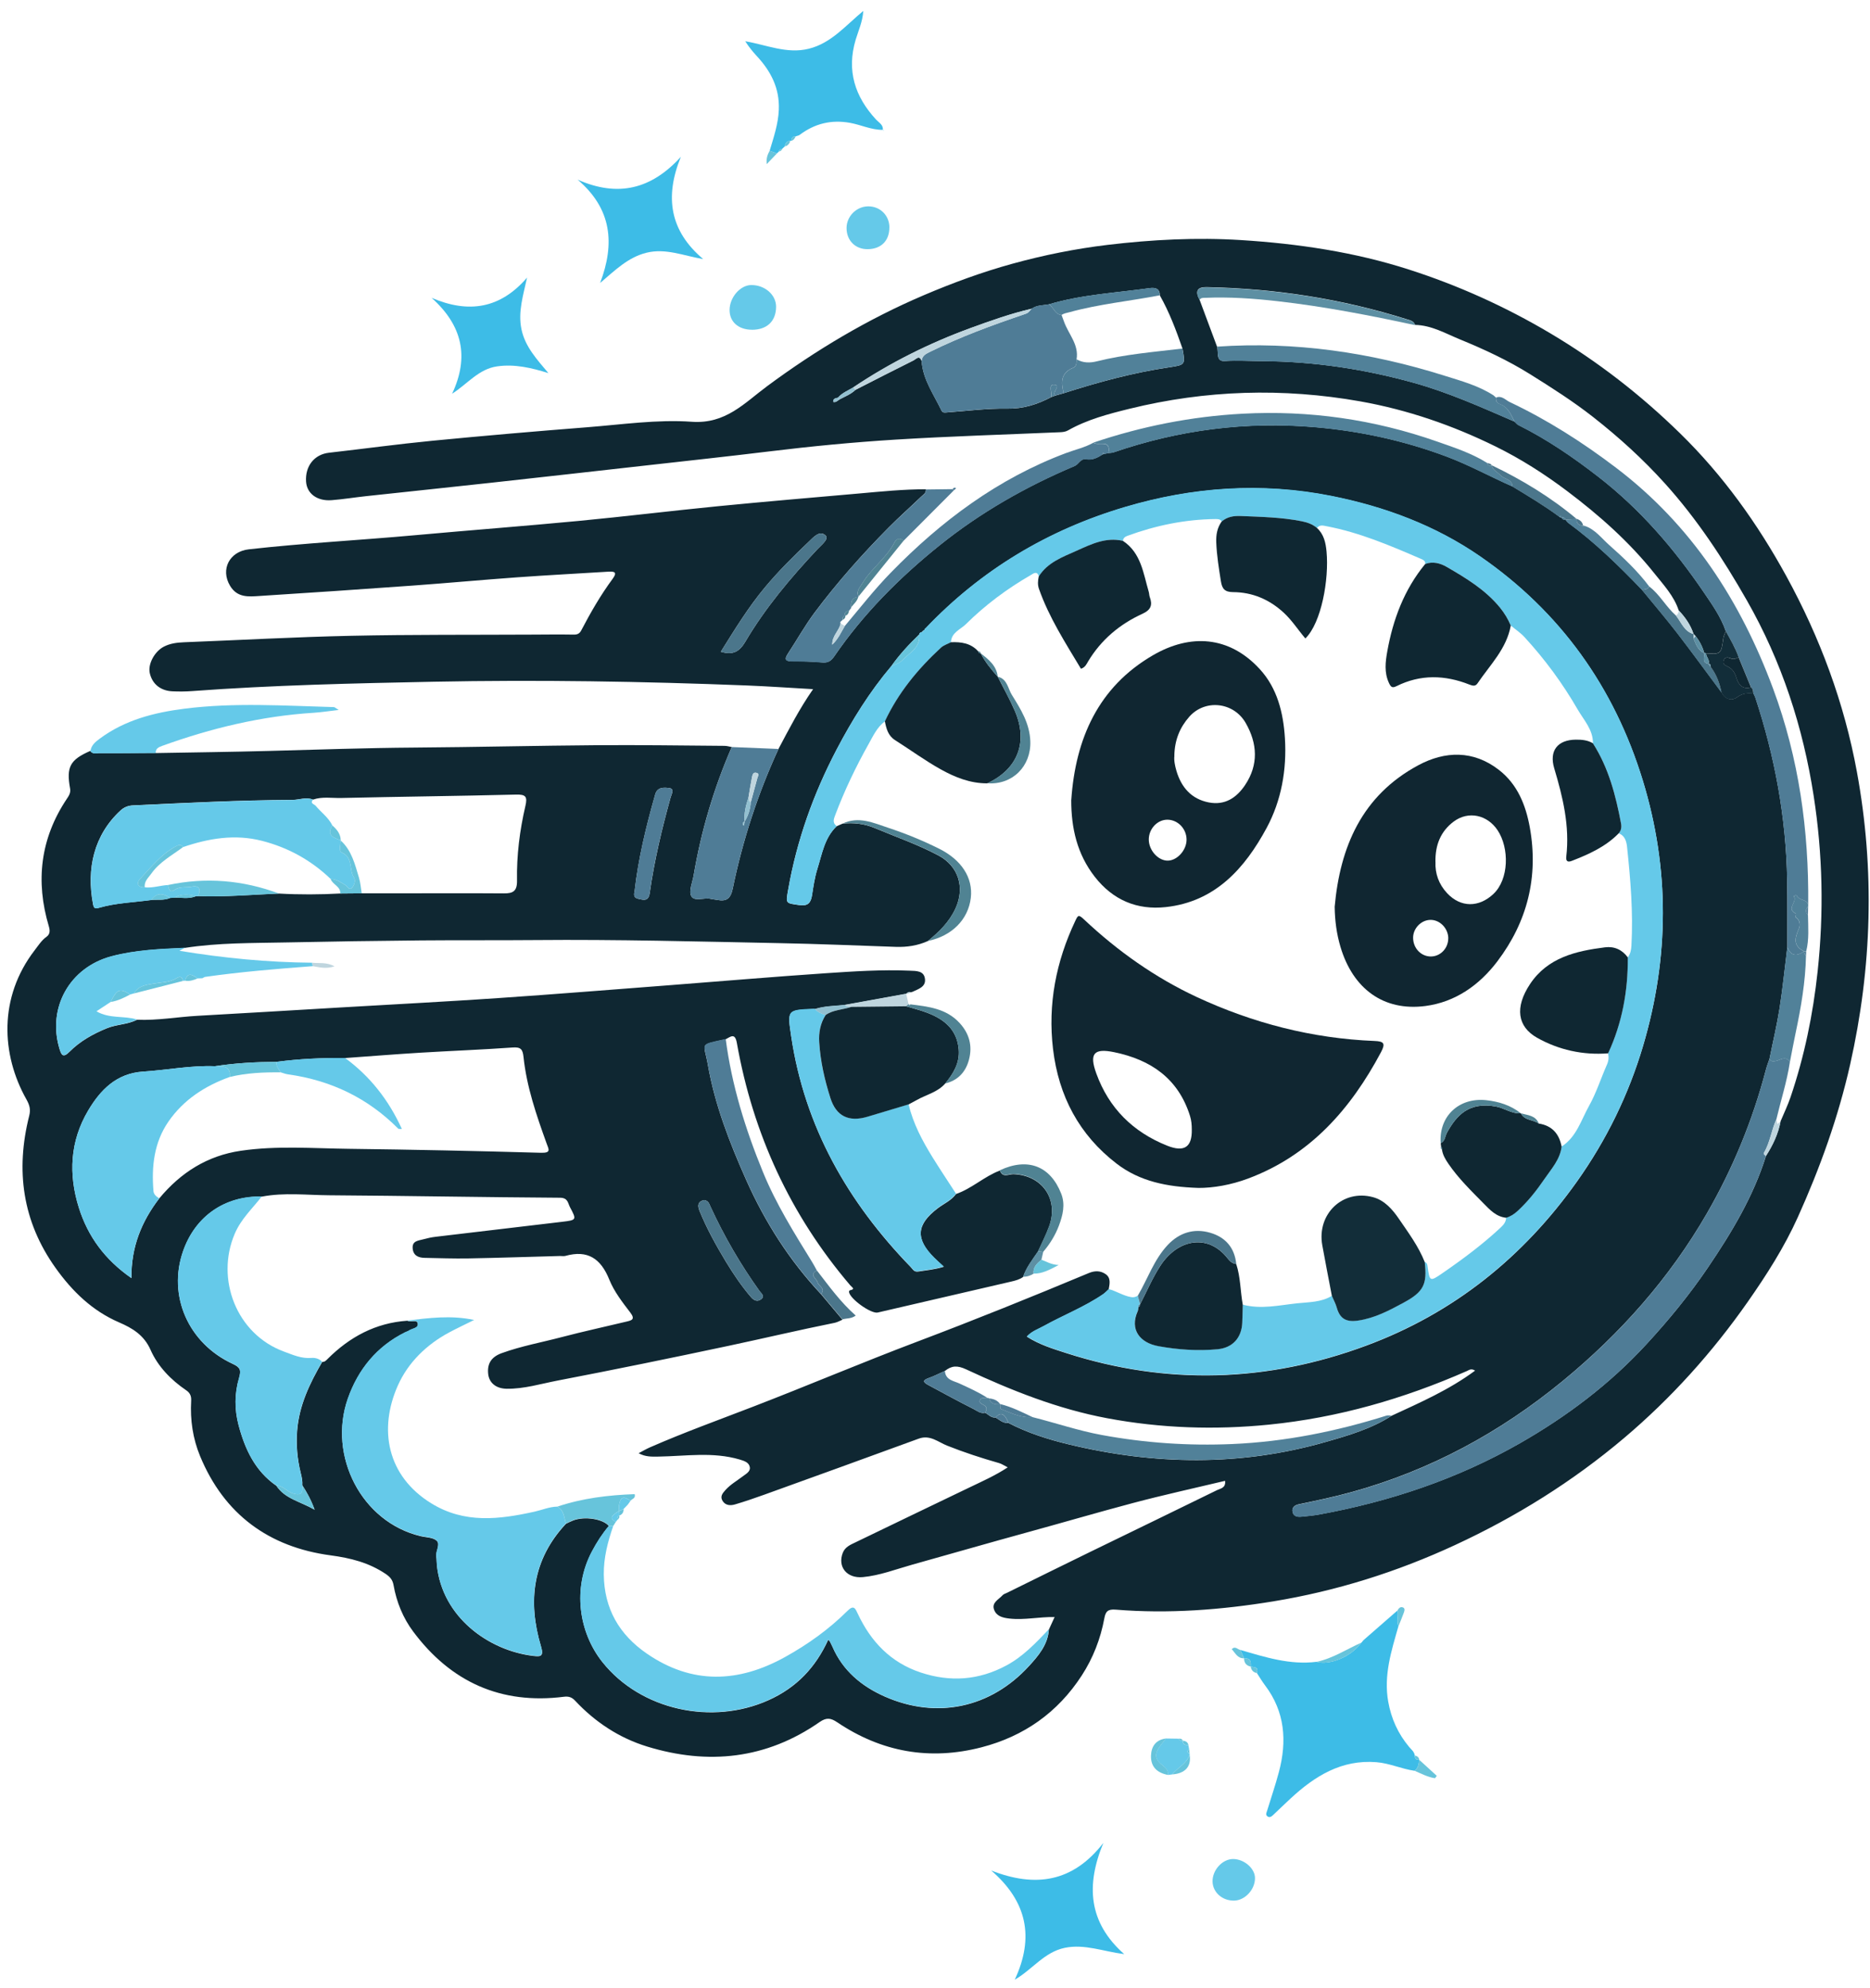 <?xml version="1.0" encoding="UTF-8"?>
<svg id="b" data-name="Layer 2" xmlns="http://www.w3.org/2000/svg" viewBox="0 0 500.55 531.91">
  <defs>
    <style>
      .d {
        fill: #4b768b;
      }

      .d, .e, .f, .g, .h, .i, .j, .k, .l, .m, .n, .o, .p {
        stroke-width: 0px;
      }

      .e {
        fill: #4f7c96;
      }

      .f {
        fill: #65c9e9;
      }

      .g {
        fill: #0f2732;
      }

      .h {
        fill: #bfd5de;
      }

      .i {
        fill: #5d8fa3;
      }

      .j {
        fill: #92c0d0;
      }

      .k {
        fill: #102631;
      }

      .l {
        fill: #122d39;
      }

      .m {
        fill: #518199;
      }

      .n {
        fill: #3dbce7;
      }

      .o {
        fill: #508393;
      }

      .p {
        fill: #67c4db;
      }
    </style>
  </defs>
  <g id="c" data-name="Layer 1">
    <g>
      <path class="g" d="m41.69,201.52c10.08-.18,20.16-.3,30.23-.57,13.04-.35,26.08-.81,39.13-.9,16.42-.12,32.84-.52,49.25-.64,11.21-.08,22.43.1,33.64.18.64,0,1.28.21,1.93.32-4.82,11.05-8.2,22.52-10.21,34.39-.32,1.86-1.34,4.15-.63,5.49.84,1.57,3.45.32,5.25.75.55.13,1.12.16,1.68.27,2.47.47,3.6-.27,4.17-3.02,2.66-12.91,6.72-25.39,12.25-37.38,2.82-5.3,5.55-10.66,9.26-15.99-6.12-.34-11.95-.76-17.79-.99-27.9-1.1-55.82-1.55-83.74-1-21.56.43-43.13.91-64.65,2.5-1.78.13-3.58.15-5.37.06-3.19-.16-5.38-2.02-6.01-4.91-.52-2.37,1.29-5.73,3.73-7.01,1.71-.9,3.54-1.12,5.44-1.2,14.9-.58,29.79-1.41,44.7-1.73,16.24-.35,32.49-.23,48.73-.32,3.62-.02,7.23-.06,10.85,0,.98.02,1.59-.24,2.05-1.12,2.5-4.78,5.19-9.46,8.4-13.8,1.3-1.76.54-2.02-1.14-1.92-8.17.51-16.35.93-24.51,1.52-9.27.67-18.53,1.53-27.81,2.2-13.66.99-27.32,1.91-40.99,2.78-2.96.19-6,.54-7.95-2.72-2.64-4.41-.14-9.18,5.02-9.76,14.77-1.66,29.61-2.43,44.4-3.77,14.63-1.33,29.28-2.44,43.9-3.83,12.39-1.18,24.75-2.7,37.14-3.92,12.62-1.24,25.27-2.31,37.9-3.42,5.96-.53,11.91-1.14,17.9-1.13.12,1.05-.77,1.48-1.34,2.04-2.86,2.76-5.85,5.39-8.64,8.21-7.09,7.16-13.78,14.69-19.82,22.76-2.6,3.48-4.73,7.32-7.13,10.96-1.08,1.64-.57,2.06,1.2,2.06,2.65,0,5.31.06,7.96.3,1.52.14,2.35-.35,3.22-1.61,7.81-11.41,17.48-21.1,28.22-29.73,11-8.83,23.16-15.75,36.14-21.23,1.17-.49,1.53-2.1,3.2-1.8,1.52.27,2.95-.41,4.23-1.28.18-.05.37-.11.55-.16.36-.07.72-.14,1.08-.21.47-.07.96-.06,1.4-.21,17.49-6.01,35.43-8.32,53.88-6.73,12.09,1.04,23.8,3.59,35.17,7.84,6.09,2.28,11.77,5.42,17.7,8.03,4.27,2.59,8.56,5.15,12.59,8.13.14.13.31.17.5.14v-.04c.21.55.59.76,1.17.58l-.08.04c.23.28.41.64.69.84,7.22,5.28,13.58,11.5,19.76,17.93,3.17,3.88,6.42,7.68,9.48,11.64,4.03,5.23,7.91,10.58,11.86,15.87.92,1.87,2.75,2.31,4.1,1.3,1.48-1.11,2.84-1.18,4.42-1.03.16.33.37.65.48,1,5.25,15.89,8.26,32.18,8.55,48.93.1,5.97.04,11.93.05,17.9-.68,5.45-1.22,10.92-2.07,16.34-.72,4.57-1.8,9.07-2.71,13.61-.33.98-.71,1.94-.97,2.94-3.54,13.5-8.81,26.33-15.76,38.38-10.03,17.38-23.17,32.19-38.68,44.93-16.77,13.77-35.45,23.88-56.42,29.67-4.66,1.29-9.38,2.28-14.11,3.26-1.11.23-2.03.84-1.69,2.15.29,1.12,1.3,1.28,2.31,1.18,1.6-.17,3.21-.3,4.79-.59,18.94-3.47,36.99-9.5,53.76-19.09,12.55-7.18,23.99-15.79,33.81-26.45,5.96-6.46,11.52-13.23,16.46-20.52,6.36-9.38,12.17-19.02,15.57-29.93,1.83-2.85,3.26-5.86,3.89-9.22.9-2.16,1.93-4.28,2.68-6.49,3.7-10.92,6.01-22.14,7.24-33.62,1.69-15.7,1.36-31.36-1.05-46.91-2.85-18.46-8.56-36.02-17.88-52.35-6.35-11.13-13.31-21.74-21.92-31.29-5.89-6.53-12.32-12.37-19.23-17.79-5.36-4.2-11.06-7.83-16.82-11.43-5.98-3.74-12.36-6.7-18.85-9.36-3.88-1.59-7.62-3.79-12.01-3.87-.35-1.07-1.3-1.22-2.2-1.51-17.45-5.5-35.34-8.25-53.62-8.6q-3.73-.07-1.85,3.4c1.55,4.17,3.11,8.33,4.66,12.5.48,1.43-.4,4.02,2.03,3.87,3.41-.22,6.77,0,10.16.03,13.72.09,27.17,2.11,40.37,5.77,9.36,2.59,18.21,6.57,27.1,10.42.35.31.64.73,1.05.93,7.66,3.82,14.69,8.63,21.43,13.87,11.18,8.68,20.29,19.27,28.19,30.91,2.22,3.27,4.55,6.54,5.86,10.36-.23.61-.57,1.21-.66,1.84-.61,4.31-.59,4.31-4.61,4.08-.16-.07-.33-.1-.5-.08v.03c-.46-1.68-1.24-3.21-2.34-4.57-.18-.18-.35-.37-.53-.55h0c-.79-2.44-2.23-4.47-3.97-6.31-1.27-3.85-4.02-6.78-6.45-9.83-6.76-8.48-14.78-15.6-23.47-22.14-6.07-4.57-12.42-8.61-19.14-11.91-11.47-5.64-23.52-9.8-36.19-12.05-20.73-3.67-41.33-3.04-61.75,1.98-5.65,1.39-11.33,2.88-16.47,5.79-.7.39-1.42.46-2.19.49-14.63.63-29.28,1.07-43.9,1.97-11.34.7-22.65,1.79-33.94,3.17-10.9,1.33-21.82,2.5-32.73,3.73-13.92,1.56-27.85,3.13-41.77,4.66-11.1,1.22-22.2,2.37-33.3,3.57-3.09.33-6.16.84-9.25,1.08-3.9.31-6.66-1.76-6.87-4.97-.27-4.19,2.24-7.28,6.12-7.72,9.23-1.05,18.45-2.31,27.69-3.21,13.79-1.34,27.6-2.53,41.41-3.61,9.34-.73,18.77-2.13,28.03-1.47,9.08.65,14.11-5.04,20.15-9.51,13.09-9.69,26.96-17.97,41.98-24.37,7.74-3.3,15.62-6.19,23.69-8.41,8.35-2.3,16.89-4.02,25.51-5.05,11.85-1.41,23.76-2.03,35.69-1.28,15.25.96,30.34,3.2,44.86,7.86,13.21,4.24,25.82,9.91,37.89,17.07,12.76,7.57,24.26,16.52,34.77,26.79,11.46,11.2,20.73,24.14,28.44,38.21,9.03,16.49,15.5,33.92,18.89,52.38,4.81,26.18,4.04,52.3-1.81,78.29-3.18,14.14-8.06,27.68-14,40.86-3.63,8.06-8.4,15.51-13.42,22.68-9.47,13.52-20.47,25.76-33.13,36.46-13.76,11.62-28.87,21.04-45.2,28.6-15.57,7.21-31.79,12.31-48.69,15.08-13.95,2.28-28.02,3.36-42.15,2.21-2.16-.18-2.71.54-3.04,2.31-1.02,5.5-3.02,10.65-6.06,15.33-6.42,9.89-15.47,16.26-26.83,19.2-13.84,3.58-26.76,1.28-38.62-6.7-1.68-1.13-2.85-1.35-4.71-.06-14.25,9.93-29.85,11.56-46.18,6.55-7.44-2.28-13.89-6.52-19.25-12.25-.85-.91-1.69-1.23-2.98-1.07-16.88,2.14-30.31-3.95-40.38-17.45-2.71-3.62-4.45-7.88-5.25-12.4-.26-1.46-.95-2.24-2.16-3.05-4.48-3-9.33-4.22-14.71-4.94-16.5-2.21-28.49-10.98-34.93-26.58-1.93-4.67-2.67-9.68-2.38-14.76.08-1.32-.32-2.15-1.34-2.84-4.1-2.79-7.57-6.37-9.53-10.81-1.76-3.99-4.93-5.84-8.38-7.33-7.26-3.13-12.61-8.37-17.07-14.63-8.85-12.42-10.72-26.1-7.02-40.71.41-1.63.12-2.8-.77-4.38-6.74-11.98-7.48-27.3,2.24-39.9.96-1.25,1.82-2.63,3.17-3.6.92-.66.96-1.6.61-2.77-3.61-12.08-2.28-23.5,4.78-34.08.59-.88,1.12-1.65.9-2.84-1.05-5.76.02-7.69,5.41-10.03.6.89,1.55.57,2.33.57,5.05.03,10.11-.02,15.16-.05Zm205.78-32.96c-.2.02-.31.14-.34.34-.2-.03-.32.06-.36.27-.4.03-.67.22-.74.64-2.71,2.61-5.27,5.36-7.45,8.45-5.79,6.85-10.47,14.37-14.64,22.32-6.23,11.88-10.65,24.29-12.97,37.49-.67,3.8-.71,3.6,2.95,4.13,2.42.35,3.13-.65,3.45-2.73.36-2.33.71-4.7,1.41-6.94,1.26-4,1.9-8.32,5.17-11.43l1.58-.69c2.97-.32,5.85.01,8.61,1.17,5.69,2.39,11.54,4.41,17.02,7.32,5.4,2.86,7.19,8.58,4.6,14.21-1.69,3.66-4.4,6.28-7.41,8.72-2.73,1.22-5.58,1.65-8.56,1.55-10.41-.36-20.83-.8-31.24-1-21.76-.43-43.52-1.02-65.29-.82-10.18.09-20.37,0-30.55.09-11.99.11-23.98.29-35.97.54-9.11.19-18.24.06-27.29,1.47-6.57.29-13.16.56-19.54,2.24-11.27,2.96-17.31,13.8-13.98,24.79.52,1.72.99,2.45,2.67.77,2.82-2.84,6.28-4.77,10-6.29,2.62-1.08,5.55-.97,8.08-2.29,5.43.24,10.78-.75,16.18-1.05,12.85-.71,25.7-1.5,38.55-2.25,13.97-.82,27.94-1.54,41.9-2.49,15.35-1.04,30.7-2.29,46.04-3.46,13.91-1.07,27.82-2.26,41.74-3.2,7.45-.5,14.91-1,22.39-.68,1.78.08,3.9-.04,4.12,2.31.19,2.06-1.81,2.61-3.33,3.34-.17.08-.37.1-.55.14-.5-.17-.83.14-1.18.42,0,0,.02,0,.02,0-5.49,1-10.98,2-16.47,2.99-2.66.28-5.36.25-7.94,1.09-.09-.01-.19-.03-.28-.03-7.2.28-7.13.27-6.09,7.29,3.61,24.27,15.16,44.4,32.02,61.79.57.58.84,1.35,2.01,1.17,2.18-.35,4.38-.52,6.82-1.28-1.01-.93-1.79-1.61-2.52-2.34-5.15-5.1-4.85-8.96.94-13.33,1.64-1.24,3.61-2.06,4.86-3.8,4.25-1.47,7.55-4.7,11.74-6.28.71,2.06,2.43.93,3.61.97,7.72.28,12.21,6.71,9.56,14-.83,2.3-1.98,4.48-2.98,6.72-1.48,2.18-3.13,4.25-3.99,6.8-.94.68-2.02.96-3.14,1.22-11.92,2.75-23.84,5.52-35.76,8.29-1.8.42-7.59-3.75-7.7-5.56,0-.13.12-.36.22-.38,1.61-.33.62-.75.12-1.34-16.06-18.83-26.03-40.53-30.35-64.84-.5-2.82-1.66-1.69-2.99-1.01-7.32,1.63-5.82.82-4.78,6.8,1.87,10.74,5.82,20.87,10.24,30.8,5.03,11.3,11.6,21.6,20.08,30.65,1.91,2.27,3.81,4.53,5.72,6.8-.69.28-1.36.68-2.08.83-9.53,1.92-18.99,4.16-28.5,6.18-15.2,3.23-30.42,6.35-45.68,9.28-4.52.87-8.97,2.25-13.62,2.19-2.94-.04-4.72-1.65-4.96-3.98-.29-2.8.88-4.56,3.65-5.56,5.22-1.89,10.68-2.87,16.03-4.28,5.74-1.51,11.56-2.76,17.33-4.15,1.37-.33,2.45-.56,1.03-2.43-2.12-2.76-4.34-5.63-5.62-8.81-2.27-5.63-5.78-8.02-11.76-6.34-.44.12-.94.01-1.41.02-8.16.22-16.32.5-24.48.65-3.94.07-7.88-.07-11.82-.15-1.65-.04-2.99-.62-3.16-2.51-.18-2.06,1.52-2.09,2.83-2.45,1.09-.3,2.21-.55,3.33-.68,11.29-1.35,22.58-2.66,33.86-4.01,3.87-.46,3.9-.52,2.1-3.89-.59-1.09-.52-2.53-2.68-2.55-20.6-.13-41.2-.52-61.8-.66-5.99-.04-12.02-.78-17.99.36-9.91-.21-17.8,5.24-21.08,14.56-4.2,11.94,1.33,24.7,13.3,30.22,2.04.94,2.26,1.72,1.66,3.78-1.21,4.14-1.24,8.42-.12,12.63,1.71,6.43,4.41,12.26,10.12,16.2,2.31,3.49,6.29,4.15,10.24,6.41-1.03-2.8-2.11-4.69-3.3-6.53.08-1.15-.16-2.24-.44-3.35-.91-3.69-1.24-7.41-.95-11.26.53-6.81,3.37-12.69,6.71-18.43.64.05,1-.35,1.41-.76,5.92-5.92,12.89-9.68,21.38-10.26.9.49,2.54-.38,2.78.7.31,1.38-1.49,1.36-2.35,1.97-.3.21-.69.3-1.03.47-7.58,3.78-12.58,9.92-15.33,17.74-5.35,15.24,3.61,33.01,19.5,36.78,1.46.35,3.3.31,4.27,1.21,1.1,1.02-.33,2.81-.09,4.3.12.74.08,1.51.16,2.27,1.42,13.92,13.88,22.83,25.74,24.25,2.05.25,2.93.16,2.12-2.53-3.6-12.06-2.27-23.25,6.68-32.82.66-.31,1.31-.66,1.99-.91,3.09-1.16,7.98-.37,9.5,1.52-1.77,2.09-3.22,4.34-4.52,6.8-5.25,9.88-3.56,21.64,2.8,29.62,10.27,12.88,29.36,16.97,44.46,10.18,7.5-3.37,12.61-8.77,15.98-16.18.26.29.41.41.49.57.22.41.43.84.62,1.27,2.77,6.46,7.84,10.64,14.02,13.37,13.9,6.13,28.34,3.08,38.64-8.2,2.47-2.7,5.03-5.68,5.29-9.74.48-1.05.96-2.09,1.53-3.34-4.17-.08-8.1.86-12.11.4-1.88-.21-3.46-.66-4.09-2.37-.71-1.91,1.25-2.72,2.26-3.86.29-.33.8-.46,1.22-.67,7.45-3.67,14.89-7.35,22.36-10.99,11.29-5.5,22.6-10.96,33.87-16.49.89-.44,2.35-.53,2.12-2.47-8.29,1.98-16.55,3.78-24.71,5.95-9.48,2.52-18.91,5.28-28.37,7.87-10.25,2.81-20.46,5.76-30.69,8.62-4.36,1.22-8.63,2.89-13.17,3.32-4.32.41-6.84-2.76-5.39-6.5.62-1.59,2.08-2.17,3.39-2.8,10.1-4.91,20.25-9.73,30.37-14.62,3.44-1.66,6.96-3.19,10.39-5.45-.94-.47-1.57-.92-2.28-1.13-4.73-1.35-9.39-2.87-13.97-4.69-2.36-.94-4.56-2.97-7.57-1.86-13.78,5.05-27.59,10.03-41.39,15.01-2.56.92-5.15,1.81-7.76,2.58-1.19.35-2.52.35-3.32-.88-.76-1.17-.13-2.01.73-2.96,1.34-1.49,3.04-2.45,4.59-3.63.89-.68,2.12-1.29,1.94-2.46-.2-1.27-1.39-1.68-2.7-2.07-7.2-2.13-14.48-.9-21.73-.79-1.78.03-3.52.1-5.34-.9,1.12-.59,2.05-1.14,3.03-1.57,9.11-3.99,18.47-7.36,27.75-10.94,14.65-5.65,29.11-11.8,43.8-17.35,15.42-5.82,30.69-11.99,45.89-18.34,1.67-.7,3.16-.67,4.53.27,1.46,1,1.1,2.59.83,4.07-.49.44-.93.95-1.47,1.32-4.99,3.42-10.65,5.61-15.92,8.53-1.5.84-3.21,1.38-4.52,2.82,3.4,2.17,7.01,3.26,10.52,4.39,27,8.69,53.92,7.82,80.37-2,23.31-8.65,41.95-23.6,56.38-43.92,7.92-11.16,13.82-23.27,17.68-36.29,7-23.64,7.16-47.4-.1-71.06-7.64-24.92-22.06-45.06-43.47-59.86-12.01-8.3-25.57-13.36-39.92-16.21-18.66-3.7-37.09-2.4-55.21,2.98-20.6,6.11-38.51,16.82-53.38,32.46-.19.08-.28.23-.25.43Zm-22.78-61.66c1.48-.79,3.07-1.39,4.31-2.58,5.17-2.64,10.33-5.3,15.53-7.87.62-.31,1.6-1.58,2.17.18.34,4.98,3.27,8.94,5.31,13.24.35.74,1.12.5,1.78.46,5.26-.37,10.53-1.08,15.79-.98,4.35.08,8.12-1.14,11.82-3.09l1.05-.39c.76-.22,1.53-.43,2.29-.65,9.27-2.98,18.64-5.51,28.3-6.94,4.27-.63,4.25-.73,3.48-5-1.7-4.89-3.51-9.73-6.07-14.24,0-1.93-1.35-2.13-2.73-1.93-9.01,1.27-18.16,1.71-26.96,4.34-1.56.29-3.22.17-4.6,1.17-5.59,1.31-10.99,3.22-16.36,5.18-11.1,4.06-21.62,9.31-31.44,15.91-1.4.84-2.95,1.44-4.06,2.72-.63.14-1.32.21-1.27,1.12.73.21,1.16-.33,1.67-.64Zm-150.65,177.25c-5.54.03-11.05.33-16.53,1.17-6.45-.25-12.78,1.03-19.17,1.44-7.16.45-11.47,4.9-14.75,10.44-4.85,8.18-5.3,17.05-2.47,26.01,2.41,7.65,6.93,13.86,14.06,18.81-.09-8.36,2.75-15.21,7.47-21.35,5.73-6.89,12.82-11.41,21.82-12.73,9.61-1.41,19.26-.63,28.89-.52,17.14.21,34.28.57,51.42,1.06,2.85.08,2.09-.93,1.52-2.53-2.71-7.53-5.33-15.1-6.17-23.12-.22-2.08-.76-2.68-2.94-2.52-8.22.59-16.45.89-24.68,1.39-6.72.41-13.42.95-20.14,1.43-6.13-.07-12.25.22-18.33,1.02Zm189.65,93.9c.91.48,1.61,1.41,2.8,1.27,1.07.66,2.03,1.59,3.44,1.46,5.11,2.66,10.6,4.4,16.13,5.73,22.91,5.53,45.87,5.9,68.67-.61,6.14-1.75,12.34-3.54,17.81-7.07,7.63-3.53,15.35-6.9,22.3-12.05-1.05-.69-1.66-.12-2.18.1-16.95,7.44-34.55,12.51-52.99,14.35-14.48,1.45-28.92.98-43.28-1.71-13.26-2.48-25.65-7.43-37.77-13.08-2.41-1.12-3.9-1-5.71.43-1.45.64-2.86,1.38-4.35,1.9-1.8.63-1.36,1.18-.08,1.86,4.02,2.15,8.01,4.36,12.08,6.4.94.47,1.88,1.34,3.13,1.02ZM74.71,239.12c5.46.3,10.92.28,16.38-.02l5.74-.05c3.48,0,6.95,0,10.43,0,9.19,0,18.39-.05,27.58.02,2.47.02,3.6-.56,3.55-3.44-.12-6.73.72-13.42,2.25-19.98.58-2.49.08-3.08-2.51-3.02-15.59.39-31.18.55-46.77.91-2.52.06-5.09-.42-7.57.43-1.85-.76-3.69.07-5.54.08-14.22.07-28.42.8-42.62,1.46-1.32.06-2.41.49-3.33,1.33-7.16,6.57-9.21,15.61-7.4,25.11.22,1.13.54,1.27,1.64.95,4.54-1.31,9.27-1.43,13.91-2.07,1.69-.19,3.45.18,5.08-.55.39-.03.79-.06,1.18-.09,1.94,0,3.9.42,5.78-.4l.22.05s.22-.05.22-.05c7.27.26,14.51-.39,21.76-.69Zm118.23-64.71c3.35.99,5.03-.1,6.57-2.7,5.35-9.07,12.11-17.08,19.29-24.74,1.03-1.1,3.14-2.71,2.21-3.64-1.57-1.57-3.28.45-4.51,1.62-4.1,3.89-8.11,7.87-11.74,12.22-4.42,5.3-8.01,11.15-11.82,17.24Zm-23.07,64.05c-.5,1.97.61,1.96,1.67,2.21,1.65.4,2.18-.28,2.39-1.8,1.22-8.63,3.25-17.08,5.57-25.47.24-.85,1.15-2.35-.38-2.52-1.24-.14-3.14-.38-3.73,1.68-2.47,8.64-4.56,17.36-5.52,25.9Zm18.59,82.67c-1.61.39-1.85,1.35-1.2,2.93,1.94,4.75,4.42,9.22,7.06,13.59,2.01,3.32,4.19,6.53,6.72,9.48.77.9,1.75,1.3,2.73.51,1.03-.83-.03-1.56-.45-2.14-5.09-7.1-9.46-14.62-13.12-22.56-.34-.73-.54-1.68-1.75-1.8Z"/>
      <path class="n" d="m378.63,473.86c-3.46-.49-6.68-2.02-10.19-2.3-9.34-.75-16.49,3.7-22.98,9.71-1.52,1.41-3.02,2.85-4.52,4.28-.49.47-1.03,1-1.71.48-.55-.42-.2-1.04-.03-1.57,1.05-3.43,2.21-6.82,3.13-10.28,2.19-8.25,1.64-16.1-3.7-23.17-.8-1.05-1.47-2.2-2.2-3.31.58-1.66-.69-1.54-1.65-1.72,0,0,0,0,0,0,.09-1.28-.01-2.39-1.77-2.16,0,0,0-.05,0-.05-.33-.75-.66-1.5-1-2.25,6.66,1.94,13.29,4.07,20.39,3.18,3.69.99,9.37-1.44,11.99-5.13,0,0,0,.03,0,.03.19-.23.38-.46.57-.69,3.04-2.65,6.07-5.3,9.11-7.95.37,1.39-.39,2.85.25,4.22-1.88,6.59-3.99,13.11-2.73,20.19.82,4.59,2.64,8.56,5.58,12.09.59.71,1.4,1.29,1.53,2.31-.01.8.36,1.2,1.18,1.15,0,0-.01,0-.01,0-.05,1.14-.27,2.2-1.25,2.95Z"/>
      <path class="e" d="m296.69,121.28c-.36.07-.72.14-1.08.21-.1-.11-.19-.22-.29-.32-.09.16-.17.32-.26.49-1.28.87-2.71,1.55-4.23,1.28-1.67-.3-2.03,1.31-3.2,1.8-12.97,5.48-25.14,12.4-36.14,21.23-10.74,8.62-20.41,18.31-28.22,29.73-.86,1.26-1.7,1.74-3.22,1.61-2.64-.23-5.3-.29-7.96-.3-1.77,0-2.28-.42-1.2-2.06,2.4-3.64,4.53-7.48,7.13-10.96,6.03-8.07,12.72-15.61,19.82-22.76,2.8-2.82,5.79-5.45,8.64-8.21.58-.56,1.47-.99,1.34-2.04,2.39-.03,4.79-.06,7.18-.09.1.11.2.23.3.35-4.46,4.47-8.91,8.93-13.37,13.4-1.03-.63-1.89-.69-2.54.58-2.14,4.18-6.18,6.88-8.56,10.89-.66,1.12-1.75,2.05-1.02,3.54,0,0-.08.11-.08.11-1.76.15-2.02,1.33-1.9,2.77.02.16-.03.29-.17.38-.15.2-.29.41-.44.61,0,0,.03-.02.02-.02-.86.03-1.27.4-.96,1.3,0,0,0-.04,0-.04-.74.06-.77.54-.68,1.1,0,0,0-.04,0-.04-.22.2-.44.4-.66.6-.01.15,0,.3.06.45-.37,1.92-2.29,3.23-2.24,5.65,1.63-1.55,2.37-3.36,3.37-5,4.06-4.82,7.93-9.8,12.35-14.32,13.48-13.82,28.66-25.14,46.88-31.97,2.43-.91,5.01-1.47,7.3-2.76,1.29,1.01,4.81-1.13,4.01,2.84Z"/>
      <path class="n" d="m206.01,40.36c1.08-3.61,2.3-7.14,2.46-11,.23-5.73-2.1-10.24-5.82-14.27-1.13-1.22-2.19-2.51-3.17-4.05,5.69.96,11.15,3.47,17.03,2,5.98-1.49,9.8-6.16,14.57-10.12-.19,2.95-1.32,5.3-2.04,7.71-2.46,8.27-.22,15.22,5.47,21.38.73.79,1.93,1.36,1.81,2.74h0c-3.06.04-5.81-1.33-8.76-1.87-5.05-.91-9.47.18-13.51,3.21-.28.21-.69.26-1.04.39-.81-.02-1.16.42-1.19,1.18,0,0-.25.02-.25.02-.94.06-1.38.63-1.5,1.5-.23.21-.46.43-.69.64-.46.07-.82.25-.92.75-.16.16-.33.32-.49.48-.65-.23-1.31-.46-1.96-.69Z"/>
      <path class="n" d="m271.62,529.77c5.29-11.32,3.31-20.94-6.3-29.23,11.82,4.64,21.86,3.16,30.02-7.38-4.71,11.35-3.98,21.31,5.58,29.76-5.56-.7-10.56-2.77-15.88-1.69-5.49,1.12-8.68,5.79-13.42,8.54Z"/>
      <path class="e" d="m208.38,200.41c-5.53,11.99-9.59,24.47-12.25,37.38-.57,2.75-1.7,3.49-4.17,3.02-.56-.11-1.13-.14-1.68-.27-1.79-.42-4.41.82-5.25-.75-.71-1.34.31-3.63.63-5.49,2.02-11.87,5.4-23.35,10.21-34.39,4.17.17,8.33.34,12.5.51Zm-9.06,19.42c1-1.58,1.49-3.32,1.65-5.16.59-2.16,1.17-4.32,1.76-6.48.14-.5.64-1.11-.19-1.37-.91-.29-1.12.52-1.24,1.12-.36,1.82-.64,3.67-.95,5.5-.72,2.07-1.21,4.17-1.04,6.38-.44.16-.47.52-.43.89,0,.08.18.13.28.2l.16-1.08Z"/>
      <path class="n" d="m188.2,69.33c-5.31-.92-10.02-2.96-15.15-1.7-4.95,1.22-8.42,4.71-12.41,8.09,3.98-10.5,3.17-19.81-6.03-27.65,10.84,4.8,19.8,2.53,27.64-6.11-4.41,10.79-2.92,19.86,5.96,27.36Z"/>
      <path class="n" d="m115.55,79.71c9.97,4.26,18.4,2.84,25.53-5.42-1.01,4.68-2.47,9.14-1.5,13.81.98,4.72,4.17,8.1,7.21,11.74-4.53-1.41-9.03-2.47-13.72-1.8-4.94.7-7.92,4.68-12.05,7.32,4.63-9.86,2.77-18.25-5.47-25.64Z"/>
      <path class="m" d="m296.69,121.28c.8-3.96-2.72-1.83-4.01-2.84,12.95-4.36,26.2-7,39.88-7.73,17.9-.96,35.26,1.53,52.13,7.45,4.57,1.6,9.23,3.12,13.39,5.73.16.66.61.81,1.21.69,0,0,.03-.08.03-.08.23,1.37,1.52,1.77,2.29,2.64,1,1.13,3.18,1,3.22,3.07-5.93-2.61-11.61-5.75-17.7-8.03-11.37-4.26-23.09-6.8-35.17-7.84-18.45-1.59-36.39.72-53.88,6.73-.44.15-.93.14-1.4.21Z"/>
      <path class="f" d="m41.69,201.52c-5.05.02-10.11.07-15.16.05-.78,0-1.73.32-2.33-.57.22-1.55,1.29-2.44,2.46-3.31,6.76-5.03,14.62-7.02,22.75-8.05,13.29-1.68,26.62-.79,39.94-.42.24,0,.47.26,1.31.76-2.62.3-4.67.63-6.73.76-13.96.88-27.4,4.12-40.51,8.85-.9.33-1.82.69-1.73,1.93Z"/>
      <path class="f" d="m201.26,88.24c-3.63-.02-6.01-2.14-5.97-5.34.04-3.34,2.84-6.57,5.74-6.62,3.66-.06,6.73,2.6,6.71,5.82-.02,3.86-2.45,6.16-6.48,6.15Z"/>
      <path class="f" d="m238.06,60.81c.03,3.58-2.17,5.82-5.77,5.87-3.32.05-5.69-2.31-5.69-5.65,0-3.1,2.59-5.75,5.71-5.81,3.21-.07,5.73,2.38,5.76,5.59Z"/>
      <path class="f" d="m330.34,508.6c-3.12.06-5.67-2.17-5.77-5.03-.11-3.08,2.6-6.1,5.49-6.1,2.96,0,5.86,2.51,5.87,5.09.02,3.08-2.68,5.99-5.59,6.04Z"/>
      <path class="d" d="m460.8,185.35c-3.95-5.3-7.82-10.65-11.86-15.88-3.06-3.96-6.31-7.77-9.48-11.64.75-.1,1.58-.02,1.99-.89,2.85,2.16,4.48,5.43,7.14,7.76,1.46,1.78,2.17,4.26,4.74,4.97,0,0,0,0,0,0-.01.39-.02.77-.03,1.16.63,1.57,1.2,3.19,2.91,3.96,0,0-.01-.03-.01-.03.12,1.06-.79,2.54,1.13,2.9h-.03c.21.28.42.56.63.85,1.57,2.03,2.4,4.36,2.88,6.84Z"/>
      <path class="m" d="m441.45,156.94c-.41.87-1.24.78-1.99.89-6.18-6.42-12.54-12.65-19.76-17.93-.28-.21-.46-.56-.69-.84,1.02-.06,2.03-.11,3.05-.17,0,0-.02-.04-.02-.04-.08,1.22.52,1.78,1.71,1.78,0,0-.05-.04-.05-.04.09.36.23.55.53.15,2.77.94,4.47,3.31,6.53,5.13,3.84,3.4,7.59,6.93,10.69,11.07Z"/>
      <path class="f" d="m318.42,469.3c.07.09.08.19,0,.29-.8,2.42-3.22,3.4-4.66,5.24-.38.05-.75.09-1.13.14.04-1.01-.32-1.69-1.19-2.36-2.46-1.87-2.57-3.18-.76-5.62.45-.6.93-1.18,1.39-1.77,1.13.02,2.26.04,3.38.05.26.47.69.57,1.18.53,0,0,.01-.01.01,0-.07,1.08.64,1.2,1.46,1.19.07.37.14.74.2,1.12-.65.45-.52.84.09,1.2Z"/>
      <path class="d" d="m422.06,138.89c-1.02.06-2.03.11-3.05.17,0,0,.08-.04.08-.04-.21-.55-.66-.62-1.17-.58,0,0,0,.04,0,.04-.07-.4-.21-.56-.5-.14-4.02-2.98-8.31-5.54-12.59-8.13-.05-2.07-2.23-1.94-3.22-3.06-.77-.87-2.06-1.28-2.29-2.64,8.14,3.91,15.81,8.56,22.73,14.38Z"/>
      <path class="o" d="m229.82,159.62c-.72-1.49.36-2.42,1.02-3.54,2.38-4.01,6.42-6.7,8.56-10.89.65-1.27,1.5-1.21,2.54-.58-4.04,5-8.08,10-12.12,15Z"/>
      <path class="p" d="m312.09,465.22c-.46.59-.94,1.17-1.39,1.77-1.81,2.44-1.7,3.75.76,5.62.87.66,1.24,1.35,1.19,2.36-2.85-.53-4.65-2.12-4.56-5.14.08-2.49,1.29-4.27,3.99-4.61Z"/>
      <path class="p" d="m364.39,439.57c-2.62,3.69-8.3,6.12-11.99,5.13,4.35-.89,8.02-3.37,11.99-5.13Z"/>
      <path class="p" d="m378.63,473.86c.98-.74,1.2-1.81,1.25-2.95,1.57,1.43,3.14,2.87,4.71,4.3-.16.21-.32.43-.48.64-1.94-.29-3.68-1.24-5.48-2Z"/>
      <path class="h" d="m453.32,169.67c-2.57-.72-3.29-3.2-4.74-4.97.56-.27.75-.75.77-1.33,1.74,1.84,3.18,3.87,3.97,6.31Z"/>
      <path class="p" d="m313.77,474.83c1.44-1.85,3.86-2.82,4.66-5.24.51,3.1-1.17,4.99-4.66,5.24Z"/>
      <path class="h" d="m226.15,167.5c-.99,1.64-1.73,3.45-3.37,5-.05-2.42,1.87-3.73,2.24-5.65.38.22.75.43,1.13.65Z"/>
      <path class="p" d="m374.32,435.17c-.65-1.37.11-2.83-.25-4.22.29-.53.7-1.01,1.32-.85.78.2.57.9.39,1.41-.44,1.24-.96,2.45-1.45,3.67Z"/>
      <path class="p" d="m206.01,40.36c.65.23,1.31.46,1.96.69-.81.85-1.62,1.7-2.73,2.86-.18-1.58.23-2.58.77-3.55Z"/>
      <path class="p" d="m332,441.51c.33.75.67,1.5,1,2.25-1.78.05-2.33-1.42-3.31-2.46,1.01-.93,1.59.13,2.31.21Z"/>
      <path class="p" d="m333,443.81c1.75-.23,1.86.88,1.77,2.16-1.17-.24-1.74-.99-1.77-2.16Z"/>
      <path class="o" d="m227.84,162.49c-.12-1.44.15-2.62,1.9-2.77-.28,1.16-1.2,1.89-1.9,2.77Z"/>
      <path class="p" d="m334.77,445.98c.96.18,2.23.06,1.65,1.72-.97-.17-1.48-.78-1.65-1.72Z"/>
      <path class="d" d="m423.75,140.62c-1.19,0-1.79-.56-1.71-1.78.87.3,1.54.81,1.71,1.78Z"/>
      <path class="p" d="m318.12,466.99c-.82,0-1.53-.11-1.46-1.19.74.09,1.29.42,1.46,1.19Z"/>
      <path class="o" d="m226.3,164.77c-.31-.9.09-1.27.96-1.3-.08.61-.35,1.08-.96,1.3Z"/>
      <path class="p" d="m210.07,39.18c.12-.88.56-1.44,1.5-1.5-.26.74-.67,1.33-1.5,1.5Z"/>
      <path class="p" d="m379.89,470.91c-.81.05-1.19-.35-1.18-1.15.61.16,1.1.44,1.18,1.15Z"/>
      <path class="p" d="m211.82,37.66c.03-.76.38-1.21,1.19-1.18-.29.51-.53,1.06-1.19,1.18Z"/>
      <path class="o" d="m225.62,165.83c-.09-.56-.05-1.05.68-1.1.03.53-.21.89-.68,1.1Z"/>
      <path class="p" d="m208.46,40.57c.1-.5.46-.69.92-.75-.13.47-.5.64-.92.75Z"/>
      <path class="p" d="m316.65,465.81c-.49.03-.92-.06-1.18-.53.51-.09.92.05,1.18.53Z"/>
      <path class="d" d="m399.3,124.58c-.6.12-1.05-.03-1.21-.69.45.16,1,.13,1.21.69Z"/>
      <path class="p" d="m318.42,469.3c-.62-.35-.74-.74-.09-1.2.03.4.06.8.09,1.2Z"/>
      <path class="e" d="m255.01,130.87c.24-.36.52-.53.91-.18-.2.18-.41.35-.61.53-.1-.12-.19-.23-.29-.35Z"/>
      <path class="p" d="m364.96,438.91c-.19.23-.38.46-.57.69.19-.23.38-.46.57-.69Z"/>
      <path class="o" d="m227.24,163.49c.15-.2.29-.41.44-.61-.15.2-.29.41-.44.61Z"/>
      <path class="o" d="m224.96,166.39c.22-.2.44-.4.66-.6-.22.2-.44.4-.66.6Z"/>
      <path class="n" d="m236.32,34.74c.07.03.16.04.21.09.03.03.03.11.04.16-.08-.08-.17-.17-.25-.25,0,0,0,0,0,0Z"/>
      <path class="d" d="m424.23,140.74c-.3.4-.44.2-.53-.15.18.04.36.09.53.15Z"/>
      <path class="f" d="m435.72,256.2c.69-.94.91-2.02.97-3.16.49-8.85-.24-17.64-1.17-26.42-.15-1.4-.55-3.01-2.25-3.62.69-.77.82-1.69.64-2.65-1.42-7.53-3.32-14.89-7.52-21.44.05-3.66-2.47-6.24-4.11-9.09-4.01-6.95-8.77-13.41-14.21-19.33-1.07-1.17-2.44-2.07-3.67-3.09-.73-1.75-1.68-3.32-2.9-4.82-3.92-4.79-9.09-7.89-14.31-10.91-1.64-.95-3.66-1.51-5.69-.75.09-.87-.58-1.12-1.17-1.38-8.19-3.54-16.38-7.04-25.21-8.72-.93-.18-1.86-.48-2.59.45-1.18-1.01-2.57-1.49-4.09-1.79-5.4-1.07-10.88-1.17-16.35-1.4-1.77-.07-3.61.18-5.05,1.48-.41-.67-1.05-.66-1.74-.66-8.09.09-15.89,1.7-23.47,4.47-.69.25-1.17.59-1.24,1.36-4.56-1.06-8.51.9-12.43,2.66-3.74,1.67-7.72,3.1-10.08,6.85-.51-1.61-1.48-.75-2.21-.33-6.32,3.65-12.14,7.98-17.32,13.11-1.47,1.45-3.89,2.23-4,4.83-.9.48-1.94.79-2.67,1.46-6.16,5.68-11.43,12.06-15.01,19.72-2.11,1.57-3.17,3.94-4.4,6.13-3.41,6.08-6.41,12.36-8.88,18.89-.42,1.1-.84,2.15.38,3.02-3.27,3.1-3.91,7.43-5.17,11.43-.71,2.24-1.06,4.61-1.41,6.94-.32,2.08-1.03,3.08-3.45,2.73-3.66-.53-3.61-.33-2.95-4.13,2.32-13.19,6.74-25.61,12.97-37.49,4.17-7.95,8.86-15.47,14.64-22.32.98-.49,2.2-.77,2.9-1.52,1.89-2.03,4.95-3.37,4.54-6.92.07-.42.34-.6.74-.64.14-.06.26-.14.36-.27.02-.2.13-.32.34-.34.13-.12.22-.26.25-.43,14.87-15.64,32.78-26.35,53.38-32.46,18.12-5.38,36.55-6.68,55.21-2.98,14.35,2.85,27.91,7.9,39.92,16.21,21.41,14.8,35.83,34.95,43.47,59.86,7.25,23.67,7.1,47.42.1,71.06-3.85,13.02-9.76,25.13-17.68,36.29-14.42,20.32-33.07,35.26-56.38,43.92-26.45,9.82-53.37,10.69-80.37,2-3.51-1.13-7.13-2.22-10.52-4.39,1.31-1.44,3.02-1.99,4.52-2.82,5.26-2.92,10.92-5.1,15.92-8.53.54-.37.98-.87,1.47-1.32,2.05.54,3.85,1.78,5.98,2.15.74.13,1.24-.04,1.79-.37.21.76.42,1.52.62,2.27l-.02.05c-.35.1-.48.33-.41.68-.06.37-.05.78-.2,1.11-2.23,4.91.56,8.47,5.56,9.37,5.22.94,10.48,1.31,15.76.82,4.06-.37,6.48-3.03,6.66-7.1.07-1.6.1-3.21.14-4.81,4.89,1.31,9.75.15,14.58-.36,3.12-.33,6.43-.25,9.28-2,.44,1.03,1,2.04,1.3,3.11.82,2.98,2.51,3.94,5.68,3.49,4.54-.66,8.42-2.74,12.31-4.85,5.3-2.88,6.25-4.89,5.57-10.8.67.22.7.79.78,1.36.54,3.83.61,3.93,3.87,1.69,5.47-3.77,10.81-7.73,15.68-12.28.75-.7,1.44-1.5,1.45-2.64,1.2-.34,2.2-1,3.11-1.85,2.76-2.55,5.08-5.49,7.18-8.57,1.83-2.68,4.15-5.15,4.56-8.61,3.99-2.55,5.21-7.05,7.33-10.84,1.96-3.5,3.19-7.41,4.82-11.1.45-1.02.52-1.98.29-3.02,3.78-8.14,5.33-16.74,5.27-25.67Z"/>
      <path class="f" d="m109.01,353.37c5.84-.67,11.68-1.48,17.9-.15-2.37,1.18-4.53,2.19-6.63,3.31-6.11,3.27-11.03,8.05-13.79,14.24-5.19,11.65-2.95,24.21,8.99,31.54,8.9,5.47,18.2,4.29,27.63,2.2,2.02-.45,3.96-1.31,6.07-1.34,1.82.97,1.8,2.88,2.29,4.52-8.96,9.57-10.28,20.77-6.68,32.82.8,2.69-.07,2.78-2.12,2.53-11.86-1.42-24.32-10.33-25.74-24.25-.08-.75-.04-1.52-.16-2.27-.24-1.49,1.19-3.28.09-4.3-.97-.9-2.81-.86-4.27-1.21-15.89-3.77-24.85-21.55-19.5-36.78,2.75-7.82,7.75-13.96,15.33-17.74.34-.17.73-.26,1.03-.47.86-.61,2.65-.59,2.35-1.97-.24-1.08-1.88-.2-2.78-.7Z"/>
      <path class="f" d="m164.14,408.37c-1.45,4.2-2.57,8.44-2.52,12.97.1,9.14,4.12,16.07,11.52,21.16,12.12,8.34,24.55,7.83,37.01.91,6.1-3.38,11.77-7.44,16.73-12.38,1.68-1.67,2.09-.55,2.72.79,3.51,7.5,8.83,13.08,16.85,15.74,7.91,2.62,15.55,2.09,22.96-1.9,4.49-2.42,7.89-6.05,11.33-9.66-.26,4.05-2.82,7.03-5.29,9.74-10.3,11.28-24.75,14.33-38.64,8.2-6.18-2.73-11.25-6.91-14.02-13.37-.19-.43-.4-.85-.62-1.27-.08-.15-.23-.27-.49-.57-3.37,7.42-8.49,12.81-15.98,16.18-15.1,6.78-34.19,2.69-44.46-10.18-6.36-7.98-8.05-19.74-2.8-29.62,1.3-2.45,2.75-4.71,4.52-6.8.39.02.78.04,1.17.07Z"/>
      <path class="e" d="m479.1,284.25c-.79,5.2-2.41,10.2-3.62,15.3-1.33,2.88-1.66,6.13-3.3,8.9-.21.35.17.68.52.87-3.4,10.91-9.21,20.55-15.57,29.93-4.94,7.29-10.51,14.06-16.46,20.52-9.83,10.66-21.26,19.27-33.81,26.45-16.77,9.59-34.82,15.61-53.76,19.09-1.58.29-3.19.43-4.79.59-1,.1-2.02-.06-2.31-1.18-.34-1.31.58-1.92,1.69-2.15,4.73-.98,9.45-1.98,14.11-3.26,20.97-5.79,39.64-15.9,56.42-29.67,15.51-12.73,28.64-27.54,38.68-44.93,6.95-12.05,12.22-24.88,15.76-38.38.26-1,.64-1.96.97-2.94.4.64.85.67,1.64.54,1.25-.21,2.73-1.58,3.84.31Z"/>
      <path class="f" d="m70.08,320.15c-2.5,3.25-5.5,5.94-7.23,9.96-5.23,12.19.48,26.9,13.11,31.55,2.38.87,4.71,1.95,7.4,1.72.99-.09,2.08.19,2.86,1.02-3.34,5.74-6.18,11.62-6.71,18.43-.3,3.84.04,7.56.95,11.26.28,1.12.51,2.21.44,3.35.31,2.26-.47,2.89-2.67,2.14-1.5-.51-2.51-2.05-4.26-2.03-5.71-3.94-8.41-9.78-10.12-16.2-1.12-4.21-1.1-8.5.12-12.63.6-2.07.39-2.84-1.66-3.78-11.97-5.52-17.5-18.28-13.3-30.22,3.28-9.32,11.17-14.77,21.08-14.56Z"/>
      <path class="f" d="m243.21,295.52c1.22,5.17,3.69,9.78,6.45,14.24,2.02,3.26,4.16,6.45,6.24,9.67-1.25,1.74-3.22,2.56-4.86,3.8-5.79,4.38-6.09,8.23-.94,13.33.73.73,1.51,1.4,2.52,2.34-2.44.76-4.64.93-6.82,1.28-1.16.19-1.44-.58-2.01-1.17-16.86-17.39-28.42-37.52-32.02-61.79-1.04-7.02-1.11-7.01,6.09-7.29.09,0,.19.02.28.03.73.91,1.77,1.3,2.83,1.64-1.41,2.23-1.88,4.67-1.71,7.29.32,5.1,1.45,10.06,2.99,14.9,1.55,4.89,4.92,6.5,9.92,5.02,3.68-1.09,7.36-2.21,11.03-3.31Z"/>
      <path class="f" d="m61.5,288.19c-6.62,2.38-12.35,6.08-16.39,11.91-3.88,5.6-4.58,12.03-4.03,18.65.07.85.76,1.49,1.56,1.91-4.72,6.14-7.57,12.99-7.47,21.35-7.12-4.95-11.65-11.16-14.06-18.81-2.82-8.96-2.38-17.82,2.47-26.01,3.28-5.54,7.59-9.99,14.75-10.44,6.39-.41,12.72-1.69,19.17-1.44,1.95.1,4.29-.33,4,2.88Z"/>
      <path class="f" d="m83.79,213.99c-.91,1.03.33,1.18.71,1.64,1.46,1.77,3.42,3.12,4.46,5.26-1.66,2.69.36,3.3,2.25,3.97,0,0-.03.04-.03.04-.02,1.12-.55,2.86.28,3.22,3.14,1.35,1.9,4.61,3.28,6.69.55.82.05,2.19-.59,2.84-.66.67-1.19-.52-1.79-.86-1.21-.7-2.36-1.57-3.85-1.58-5.24-5.02-11.4-8.42-18.41-10.21-7.2-1.84-14.21-.67-21.1,1.68-.59-.84-1.29-.54-1.98-.17-3.89,2.11-6.59,5.56-9.53,8.69-1.08,1.15-.61,2.32,1.28,2.25,2.11.22,4.13-.51,6.2-.62.18.96.5,2.2,1.68,1.36,1.47-1.05,3.06-.6,4.56-.9,2.04-.42,2.76.58,1.74,2.53l-.22.05s-.22-.05-.22-.05c-1.97-.47-3.92-.71-5.78.4-.39.03-.79.06-1.18.09-1.85-1.3-3.59-1.54-5.08.55-4.65.64-9.38.76-13.91,2.07-1.11.32-1.43.18-1.64-.95-1.81-9.5.24-18.54,7.4-25.11.92-.84,2.01-1.27,3.33-1.33,14.2-.66,28.4-1.38,42.62-1.46,1.85,0,3.69-.84,5.54-.08Z"/>
      <path class="e" d="m400.49,106.37c1.52-.57,2.47.66,3.61,1.21,10.14,4.8,19.53,10.8,28.46,17.58,20.2,15.34,33.33,35.63,42.05,59.12,6.92,18.65,9.59,37.96,9.4,57.75-.5-1.41-2.36-1.04-3.02-2.29-.14-.26-.96-.09-.79.19.91,1.45-2.19,3.32.5,4.53.1.05-.05.65-.08,1-.04.08-.09.16-.13.24.04-.08.09-.16.13-.24,1.22.7,1.28,2.14.93,2.95-1.09,2.5-1.74,4.67,1.35,6.16-1.93,1.39-3.51,1.34-4.48-1.11-.01-5.97.05-11.93-.05-17.9-.29-16.75-3.31-33.04-8.55-48.93-.11-.35-.32-.67-.48-1-.1-.6-.03-1.26-.62-1.68-1.1-2.68-2.21-5.36-3.31-8.03-.86-2.47-2.18-4.71-3.44-6.97-1.31-3.81-3.65-7.09-5.86-10.35-7.9-11.65-17.01-22.24-28.19-30.91-6.75-5.24-13.77-10.04-21.43-13.87-.4-.2-.7-.61-1.05-.93-.98-1.85-1.69-3.92-3.92-4.72-.84-.3-1.2-.87-1.01-1.76Z"/>
      <path class="e" d="m276.14,82.6c1.38-1,3.04-.88,4.6-1.17,1.31.74,1.59,2.72,3.41,2.86.22.59.45,1.18.66,1.78,1.18,3.34,4.03,6.13,3.36,10.08,0,.85,0,1.91-.84,2.23-3.44,1.35-3.36,3.93-2.61,6.82-.76.22-1.53.43-2.29.65-.9-.95,1.8-2.83-.37-2.92-1.46-.06-.46,2.14-.68,3.31-3.7,1.95-7.47,3.17-11.82,3.09-5.26-.1-10.53.61-15.79.98-.66.05-1.43.28-1.78-.46-2.04-4.3-4.97-8.26-5.31-13.24.12-1.47,1.25-1.97,2.37-2.52,8.05-3.97,16.45-7.05,24.94-9.93,1.19-.4,1.18-.41,2.14-1.56Z"/>
      <path class="f" d="m49.46,253.64c-.38.21-.76.42-1.43.79,11.95,1.97,23.69,3.09,35.53,3.19.05.31.1.61.15.92-9.65.73-19.3,1.52-28.9,2.89-.22.12-.44.23-.66.35-.41.01-.83.02-1.24.04-1.32-.9-2.65-1.89-3.36.6-.19.02-.37.05-.56.07-.15-1.02-.75-1.33-1.59-.8-1.93,1.21-4.1,1.13-6.22,1.51-1.91.34-4.15.53-5.3,2.63-.34.09-.68.19-1.03.28-2.77-1.73-3.54-1.43-5.23,2.01-1.23.81-2.46,1.62-3.8,2.5,3.52,2.07,7.4,1.11,10.86,2.21-2.53,1.32-5.46,1.21-8.08,2.29-3.71,1.53-7.18,3.45-10,6.29-1.67,1.69-2.15.95-2.67-.77-3.32-10.98,2.72-21.83,13.98-24.79,6.39-1.68,12.98-1.95,19.54-2.24Z"/>
      <path class="m" d="m276.38,379.22c6.18,1.55,12.23,3.62,18.52,4.78,11.56,2.13,23.19,2.93,34.96,2.42,14.14-.61,27.83-3.38,41.28-7.61.42-.13.93,0,1.4,0-5.47,3.53-11.66,5.32-17.8,7.07-22.81,6.51-45.76,6.14-68.67.61-5.53-1.33-11.02-3.07-16.13-5.73-1.05-2.57-2.08-3.01-3.44-1.46-1.19.14-1.89-.79-2.8-1.27.39-.68.63-1.34-.18-1.93-.54-.4-1.63-.57-1.19-1.53.35-.76,1.33-.31,2.02-.47.16-.02.31.01.45.1.41,1.59,1.64,1.64,2.94,1.55,0,0,0-.04,0-.04.04.45-.05,1.24.14,1.31,2.74,1.06,5.41,2.46,8.5,2.18Z"/>
      <path class="e" d="m194.25,278.02c1.61,12.37,5.27,24.15,9.99,35.66,3.5,8.53,8.36,16.3,13.18,24.1.45.72.83,1.48,1.24,2.22-2.19,1.17-.09,2.11.17,3.14.27,1.06,2.23,1.6.95,3.13-8.48-9.05-15.05-19.35-20.08-30.65-4.42-9.93-8.37-20.05-10.24-30.8-1.04-5.98-2.54-5.17,4.78-6.8Z"/>
      <path class="m" d="m400.49,106.37c-.19.89.16,1.46,1.01,1.76,2.24.8,2.94,2.88,3.92,4.72-8.89-3.85-17.74-7.82-27.1-10.42-13.2-3.66-26.65-5.68-40.37-5.77-3.39-.02-6.75-.25-10.16-.03-2.43.16-1.55-2.44-2.03-3.87,20.8-1.43,41.06,1.53,60.88,7.77,4.51,1.42,9.12,2.66,13.15,5.28.22.2.44.4.66.6,0,0,.04-.06.04-.06Z"/>
      <path class="f" d="m92.37,283.11c6.7,4.93,11.66,11.24,15.2,19-.5-.04-.84.05-.97-.08-8.18-8.24-18.09-12.95-29.54-14.54-.65-.09-1.27-.35-1.91-.53-.57-.86-1.35-1.64-1.11-2.82,6.08-.8,12.2-1.1,18.33-1.02Z"/>
      <path class="m" d="m288.18,96.15c1.74,1.02,3.63.99,5.46.53,7.52-1.88,15.21-2.49,22.87-3.41.78,4.27.79,4.37-3.48,5-9.65,1.43-19.03,3.96-28.3,6.94-.75-2.89-.83-5.47,2.61-6.82.83-.32.83-1.38.84-2.23Z"/>
      <path class="m" d="m478.41,253.45c.98,2.46,2.55,2.5,4.48,1.11,0,0,0,0,0,0,0,.45.09.87.53,1.12-.14,7.02-1.33,13.9-2.78,20.75-.55,2.6-1.03,5.21-1.54,7.82-1.11-1.89-2.59-.52-3.84-.31-.79.13-1.24.1-1.64-.54.92-4.53,2-9.04,2.71-13.61.85-5.42,1.39-10.89,2.07-16.34Z"/>
      <path class="d" d="m192.93,174.42c3.81-6.08,7.41-11.93,11.82-17.24,3.62-4.35,7.64-8.33,11.74-12.22,1.23-1.17,2.93-3.19,4.51-1.62.93.93-1.17,2.53-2.21,3.64-7.18,7.66-13.94,15.68-19.29,24.74-1.54,2.6-3.22,3.69-6.57,2.7Z"/>
      <path class="i" d="m378.76,87c-12.16-2.62-24.37-4.99-36.73-6.39-6.46-.74-12.96-1.19-19.48-.91-.56.02-1.15-.05-1.46.59q-1.88-3.46,1.85-3.4c18.28.35,36.17,3.09,53.62,8.6.91.29,1.86.44,2.2,1.51Z"/>
      <path class="e" d="m169.86,238.46c.95-8.54,3.04-17.26,5.52-25.9.59-2.06,2.49-1.82,3.73-1.68,1.53.17.62,1.67.38,2.52-2.32,8.39-4.36,16.84-5.57,25.47-.22,1.53-.74,2.2-2.39,1.8-1.06-.26-2.17-.24-1.67-2.21Z"/>
      <path class="o" d="m225.54,220.39c4.27-2.03,8.24-.2,12.18,1.11,4.71,1.57,9.31,3.43,13.77,5.67,5.82,2.93,9,7.67,8.37,13.09-.68,5.81-5.07,10.22-11.5,11.55,3.01-2.45,5.72-5.07,7.41-8.72,2.6-5.63.8-11.35-4.6-14.21-5.48-2.91-11.33-4.93-17.02-7.32-2.76-1.16-5.65-1.49-8.61-1.17Z"/>
      <path class="d" d="m188.46,321.13c1.2.13,1.41,1.07,1.75,1.8,3.65,7.94,8.02,15.46,13.12,22.56.42.59,1.48,1.31.45,2.14-.98.79-1.96.39-2.73-.51-2.54-2.95-4.72-6.16-6.72-9.48-2.65-4.37-5.12-8.84-7.06-13.59-.64-1.57-.41-2.53,1.2-2.93Z"/>
      <path class="o" d="m267.64,313.16c7.45-3.47,13.49-1.17,16.41,6.25,1.16,2.94.42,5.81-.6,8.55-.96,2.56-2.41,4.92-4.21,7.02-.47-.04-.94-.08-1.41-.13,1-2.24,2.14-4.42,2.98-6.72,2.65-7.29-1.84-13.72-9.56-14-1.18-.04-2.9,1.09-3.61-.97Z"/>
      <path class="p" d="m164.14,408.37c-.39-.02-.78-.04-1.17-.07-1.52-1.89-6.41-2.68-9.5-1.52-.68.26-1.33.61-1.99.91-.49-1.64-.47-3.55-2.29-4.52,6.71-2.26,13.64-3.09,20.69-3.34.34,1.16-.73,1.24-1.11,1.78-1.81-1.36-2.68-1.07-3.04,1.05-.09.54-.02,1.11-.03,1.66-2.34,1.46-2.49,1.99-.87,2.94-.23.37-.46.73-.69,1.1Z"/>
      <path class="h" d="m276.14,82.6c-.96,1.15-.96,1.15-2.14,1.56-8.48,2.88-16.89,5.96-24.94,9.93-1.12.55-2.25,1.05-2.37,2.52-.56-1.76-1.55-.49-2.17-.18-5.2,2.58-10.36,5.24-15.53,7.87-.22-.2-.44-.41-.66-.61,9.82-6.6,20.34-11.85,31.44-15.91,5.38-1.97,10.78-3.88,16.36-5.18Z"/>
      <path class="m" d="m310.43,79.03c-8.05,1.55-16.25,2.33-24.18,4.52-.73.2-1.47.29-2.1.74-1.82-.14-2.1-2.12-3.41-2.86,8.79-2.63,17.94-3.07,26.96-4.34,1.38-.19,2.74,0,2.73,1.93Z"/>
      <path class="l" d="m468.7,183.93c.59.42.53,1.08.62,1.68-1.59-.15-2.94-.08-4.42,1.03-1.35,1.01-3.18.57-4.1-1.3-.49-2.48-1.32-4.81-2.88-6.84-.02-.42.02-.9-.63-.85,0,0,.03,0,.03,0,.45-1.08-.69-1.81-.63-2.81,4.02.23,4,.23,4.61-4.08.09-.63.43-1.23.66-1.84,1.26,2.27,2.58,4.51,3.44,6.97-.68.33-1.32.64-2.15.28-.69-.3-1.55-.44-1.87.57-.29.94.32,1.26,1.1,1.63,1.22.59,1.91,1.58,2.32,3,.5,1.75,1.61,3.24,3.92,2.55Z"/>
      <path class="p" d="m44.97,236.83c10.14-2.16,20.05-1.31,29.74,2.29-7.25.3-14.49.95-21.76.69,1.02-1.95.3-2.94-1.74-2.53-1.5.31-3.09-.15-4.56.9-1.18.84-1.5-.4-1.68-1.36Z"/>
      <path class="e" d="m264.35,374.11c-.69.15-1.67-.29-2.02.47-.45.95.65,1.13,1.19,1.53.8.6.57,1.25.18,1.93-1.25.33-2.19-.54-3.13-1.02-4.08-2.04-8.06-4.25-12.08-6.4-1.27-.68-1.71-1.23.08-1.86,1.49-.52,2.9-1.26,4.35-1.9.17,2.45,2.37,2.65,3.94,3.38,2.56,1.19,5.13,2.32,7.5,3.87Z"/>
      <path class="p" d="m74.04,284.14c-.23,1.18.54,1.96,1.11,2.82-4.59-.05-9.16.15-13.65,1.23.3-3.22-2.05-2.78-4-2.88,5.48-.84,11-1.14,16.53-1.17Z"/>
      <path class="d" d="m219.79,346.26c1.28-1.53-.68-2.07-.95-3.13-.26-1.04-2.36-1.97-.17-3.14,3.21,4.12,6.24,8.4,10.38,12.05-1.17.89-2.44.7-3.54,1.02-1.91-2.27-3.81-4.53-5.72-6.8Z"/>
      <path class="h" d="m242.56,265.9c.21.94.42,1.87.63,2.81-.22.19-.44.38-.65.56-4.9.05-9.8.11-14.71.16-.59-.15-1.28.02-1.74-.54,5.49-1,10.98-2,16.47-2.99Z"/>
      <path class="p" d="m91.09,239.1c.09-1.93-2.06-2.37-2.59-3.89,1.5,0,2.64.88,3.86,1.58.6.34,1.13,1.53,1.79.86.64-.65,1.14-2.01.59-2.84-1.38-2.08-.13-5.34-3.28-6.69-.83-.36-.3-2.1-.28-3.22,2.97,2.68,3.83,6.41,4.92,10,.4,1.34.49,2.77.73,4.15-1.91.02-3.83.03-5.74.05Z"/>
      <path class="p" d="m73.96,397.54c1.75-.02,2.76,1.52,4.26,2.03,2.21.74,2.99.12,2.67-2.14,1.19,1.84,2.27,3.73,3.3,6.53-3.95-2.26-7.94-2.92-10.24-6.41Z"/>
      <path class="p" d="m246.03,169.8c.41,3.56-2.66,4.89-4.54,6.92-.7.75-1.92,1.03-2.9,1.52,2.18-3.08,4.73-5.83,7.45-8.45Z"/>
      <path class="j" d="m226.09,268.9c.46.57,1.15.39,1.74.54-2.27.79-4.8.74-6.86,2.19-1.06-.34-2.09-.74-2.83-1.64,2.58-.83,5.28-.81,7.94-1.09Z"/>
      <path class="i" d="m277.84,334.85c.47.04.94.08,1.41.13-.16.71-.33,1.42-.49,2.13-1.15.98-2.31,1.96-2.09,3.72-.86.54-1.79.85-2.82.82.86-2.54,2.51-4.62,3.99-6.8Z"/>
      <path class="h" d="m472.71,309.32c-.35-.19-.73-.52-.52-.87,1.64-2.77,1.97-6.03,3.3-8.9.09.41.18.83.28,1.24.28-.23.56-.46.84-.68-.63,3.35-2.06,6.37-3.89,9.21Z"/>
      <path class="p" d="m40.46,240.85c1.49-2.09,3.23-1.85,5.08-.55-1.64.73-3.39.35-5.08.55Z"/>
      <path class="e" d="m266.49,379.31c1.36-1.54,2.39-1.1,3.44,1.46-1.41.12-2.36-.8-3.44-1.46Z"/>
      <path class="j" d="m228.34,103.69c.22.2.44.41.66.61-1.24,1.19-2.83,1.79-4.31,2.58-.14-.16-.27-.32-.41-.48,1.11-1.27,2.66-1.88,4.06-2.72Z"/>
      <path class="i" d="m456.2,174.79c-1.71-.77-2.28-2.39-2.91-3.96.19-.2.37-.41.56-.61,1.1,1.36,1.88,2.89,2.35,4.57Z"/>
      <path class="m" d="m281.39,106.24c.23-1.17-.77-3.37.68-3.31,2.17.09-.54,1.98.37,2.92-.35.13-.7.26-1.05.39Z"/>
      <path class="p" d="m46.72,240.21c1.86-1.11,3.81-.87,5.78-.4-1.88.81-3.84.39-5.78.4Z"/>
      <path class="i" d="m456.69,174.84c-.06,1,1.08,1.73.63,2.81-1.92-.36-1.01-1.83-1.13-2.9.18-.02.34.01.5.08Z"/>
      <path class="j" d="m224.69,106.89c-.52.31-.94.85-1.67.64-.05-.91.64-.98,1.27-1.12.14.16.27.32.41.48Z"/>
      <path class="h" d="m243.72,265.5c-.31.39-.68.57-1.18.42.34-.28.68-.59,1.18-.42Z"/>
      <path class="h" d="m453.85,170.22c-.19.2-.37.41-.56.61.01-.39.02-.77.03-1.16.18.18.35.37.53.55Z"/>
      <path class="m" d="m417.93,138.44c.51-.05.96.02,1.17.58-.57.18-.96-.02-1.17-.58Z"/>
      <path class="m" d="m417.43,138.34c.29-.43.43-.27.5.14-.19.04-.36,0-.5-.14Z"/>
      <path class="m" d="m295.06,121.65c.09-.16.17-.32.26-.49.1.11.19.21.29.32-.18.06-.37.11-.55.16Z"/>
      <path class="p" d="m247.13,168.89c-.1.12-.22.21-.36.27.04-.2.16-.29.36-.27Z"/>
      <path class="p" d="m247.72,168.12c-.04.17-.12.32-.25.43-.02-.21.06-.35.25-.43Z"/>
      <path class="h" d="m200.34,213.44c.31-1.83.59-3.68.95-5.5.12-.61.33-1.41,1.24-1.12.83.27.33.87.19,1.37-.59,2.16-1.17,4.32-1.76,6.48-.51-.26-.53-.76-.62-1.23Z"/>
      <path class="j" d="m200.34,213.44c.09.47.12.97.62,1.23-.16,1.85-.65,3.58-1.65,5.16h-.01c-.17-2.22.32-4.32,1.04-6.39Z"/>
      <path class="j" d="m199.31,219.83l-.16,1.08c-.1-.07-.27-.12-.28-.2-.04-.37,0-.74.43-.89,0,0,.01,0,.01,0Z"/>
      <path class="i" d="m457.29,177.65c.65-.04.61.43.63.85-.21-.28-.42-.57-.63-.85Z"/>
      <path class="k" d="m320.66,317.88c-8.3-.28-15.55-1.73-21.72-6.45-10.1-7.74-15.57-18.14-17.07-30.69-1.43-12.02.8-23.42,5.96-34.32.73-1.54.87-1.76,2.35-.36,8.99,8.45,19.05,15.57,30.18,20.75,15,6.97,30.9,11.09,47.56,11.75,2.56.1,2.97.67,1.73,3.02-8.11,15.21-18.96,27.6-35.6,33.81-4.51,1.68-9.25,2.53-13.39,2.5Zm-1.65-15.64c0-1.23-.1-2.43-.48-3.63-3.14-10-10.47-15.01-20.26-17.04-5.49-1.14-6.75.36-4.82,5.68,3.37,9.3,9.81,15.66,18.94,19.32,4.6,1.84,6.72.42,6.62-4.33Z"/>
      <path class="k" d="m286.75,214.08c1.13-16.38,7.19-30.21,21.87-38.74,9.97-5.79,20.38-5.22,28.59,3.72,4.66,5.07,6.31,11.64,6.73,18.49.52,8.46-.96,16.71-4.9,24.01-5.82,10.78-13.74,19.75-27.02,21.18-7.68.83-14.13-1.89-18.99-8.13-4.71-6.05-6.3-12.98-6.29-20.53Zm27.61-11.85c-.16,1.17.13,2.68.56,4.12,1.31,4.35,3.97,7.45,8.6,8.37,4.36.86,7.49-1.25,9.76-4.65,3.64-5.43,3.3-11.12.16-16.6-3.24-5.65-10.9-6.44-15.11-1.66-2.5,2.84-3.92,6.2-3.99,10.43Zm-6.86,22.5c.05,2.94,2.65,5.71,5.23,5.57,2.49-.13,4.89-2.88,4.88-5.61,0-2.9-2.31-5.31-5.1-5.34-2.72-.03-5.06,2.48-5.01,5.38Z"/>
      <path class="k" d="m357.25,242.72c1.44-16.15,7.34-29.84,22.35-37.92,7.2-3.88,14.77-4.07,21.59,1.2,4.97,3.84,7.21,9.39,8.3,15.42,2.38,13.22-.66,25.24-8.69,35.84-4.81,6.35-11.26,10.91-19.29,11.95-11.15,1.44-19.36-4.59-22.7-15.82-1.03-3.46-1.5-6.99-1.55-10.68Zm26.99-12.07c-.13,3.09.86,5.94,3.1,8.35,3.64,3.91,8.52,3.88,12.4.23,4.18-3.92,4.3-12.27,1.13-17.05-2.74-4.13-7.82-5.28-11.77-2.32-3.49,2.62-4.95,6.28-4.87,10.78Zm3.43,20.4c-.04-2.66-2.3-4.96-4.83-4.89-2.47.06-4.6,2.29-4.59,4.79.01,2.86,2.23,5.11,4.93,5,2.51-.1,4.51-2.29,4.48-4.9Z"/>
      <path class="k" d="m236.85,193.04c3.58-7.65,8.85-14.04,15.01-19.72.72-.67,1.77-.98,2.67-1.46,2.73-.11,5.32.23,7.29,2.42.1.36.3.58.7.56,0,0-.01-.01-.01-.01,1.19,2.33,2.84,4.33,4.57,6.27,0,0,0,0,0,0,1.52,3.02,3.2,5.97,4.54,9.06,3.65,8.38.84,15.65-7.35,19.46-4.55.03-8.66-1.62-12.49-3.76-4.2-2.34-8.11-5.21-12.18-7.79-1.88-1.19-2.35-3.06-2.74-5.02Z"/>
      <path class="g" d="m220.98,271.63c2.06-1.45,4.59-1.4,6.86-2.19,4.9-.05,9.8-.11,14.71-.16,1.85.56,3.75,1.02,5.55,1.7,4.58,1.73,8.06,4.46,8.52,9.82.32,3.67-1.43,6.49-3.62,9.16-2.04,2.32-5.05,2.96-7.6,4.4-.72.41-1.45.78-2.18,1.17-3.68,1.1-7.35,2.22-11.03,3.31-5,1.48-8.37-.13-9.92-5.02-1.54-4.84-2.67-9.79-2.99-14.9-.17-2.61.29-5.06,1.71-7.29Z"/>
      <path class="g" d="m381.49,150.92c2.03-.76,4.05-.2,5.69.75,5.21,3.02,10.39,6.12,14.31,10.91,1.22,1.5,2.17,3.07,2.9,4.82-1.11,6.22-5.56,10.53-8.9,15.47-.56.83-1.25.68-2.2.31-6.53-2.58-13.07-2.76-19.47.43-1.21.6-1.55.2-2.06-.9-1.27-2.76-.92-5.6-.43-8.35,1.53-8.59,4.53-16.6,10.16-23.44Z"/>
      <path class="l" d="m381.37,337.74c.68,5.91-.27,7.92-5.57,10.8-3.89,2.11-7.77,4.19-12.31,4.85-3.16.46-4.85-.51-5.68-3.49-.3-1.07-.86-2.08-1.3-3.11-.86-4.52-1.76-9.04-2.57-13.57-1.5-8.36,5.49-15.05,13.58-12.86,3.11.84,5.24,3.31,6.98,5.87,2.52,3.69,5.21,7.3,6.87,11.51Z"/>
      <path class="g" d="m327.02,139.56c1.45-1.3,3.28-1.55,5.05-1.48,5.47.23,10.95.33,16.35,1.4,1.52.3,2.9.79,4.09,1.79,1.86,1.71,2.35,3.94,2.57,6.34.7,7.37-1.36,19.05-5.67,23.24-1.97-2.31-3.58-4.87-5.85-6.95-3.88-3.54-8.35-5.42-13.49-5.45-2.25-.01-2.94-.9-3.26-2.87-.55-3.46-1.11-6.9-1.25-10.41-.08-2.05.24-3.93,1.45-5.62Z"/>
      <path class="g" d="m332.66,349.15c-.05,1.6-.07,3.21-.14,4.81-.18,4.07-2.61,6.73-6.66,7.1-5.29.49-10.54.12-15.76-.82-5-.9-7.78-4.46-5.56-9.37.15-.33.14-.74.2-1.11.32-.12.48-.33.41-.68,0,0,.02-.05.02-.05,1.77-3.42,3.27-6.97,5.37-10.23,4.7-7.29,12.82-8.76,18.06-2.07.6.77,1.27,1.4,2.3,1.51,1.18,3.54,1.09,7.29,1.76,10.92Z"/>
      <path class="g" d="m278.06,154.24c2.36-3.75,6.34-5.17,10.08-6.85,3.92-1.76,7.88-3.72,12.43-2.66,4.89,3.24,5.45,8.68,6.92,13.65.13.45.11.95.27,1.38.79,2.14.32,3.45-1.96,4.49-6.09,2.78-11.06,6.95-14.55,12.76-.42.7-.74,1.56-1.91,1.95-4.12-6.88-8.52-13.67-11.23-21.36-.39-1.1-.31-2.23-.05-3.36Z"/>
      <path class="g" d="m418,306.84c-.41,3.45-2.73,5.93-4.56,8.61-2.1,3.08-4.42,6.02-7.18,8.57-.92.85-1.91,1.51-3.11,1.85-2.65-.27-4.35-2.12-6.04-3.84-3.32-3.38-6.73-6.68-9.42-10.62-.8-1.17-1.51-2.37-1.72-3.8.03-.09.1-.2.07-.27-.07-.16-.19-.3-.29-.45-.04-.33-.08-.66-.12-.99,1.22-.53,1.15-1.85,1.68-2.8,2.56-4.62,5.82-8.29,13.04-7.01,2.31.41,4.28,2,6.74,1.82,0,0,.01.02.01.02,1.01,1.95,3.3,1.65,4.8,2.73,3.55.56,5.46,2.75,6.1,6.18Z"/>
      <path class="g" d="m435.72,256.2c.06,8.93-1.49,17.53-5.27,25.67-6.76.53-13.26-.93-19-4.16-5.28-2.97-6.05-8.14-1.89-14.39,4.71-7.08,12.27-8.84,20.07-9.82,2.49-.31,4.58.64,6.09,2.7Z"/>
      <path class="g" d="m426.39,198.92c4.2,6.55,6.1,13.91,7.52,21.44.18.97.05,1.88-.64,2.65-3.51,3.59-7.97,5.58-12.54,7.36-1.03.4-1.63.17-1.48-1.14.96-8.14-.91-15.91-3.22-23.61-1.4-4.65.81-7.65,5.8-7.69,1.57-.01,3.16.12,4.57.98Z"/>
      <path class="d" d="m330.9,338.23c-1.03-.11-1.7-.74-2.3-1.51-5.24-6.69-13.36-5.22-18.06,2.07-2.1,3.26-3.6,6.81-5.37,10.23-.21-.76-.42-1.51-.62-2.27,2.66-4.55,4.35-9.7,8.03-13.61,3.07-3.25,6.97-4.53,11.35-3.26,4.09,1.19,6.54,3.99,6.98,8.35Z"/>
      <path class="o" d="m252.99,289.95c2.19-2.66,3.94-5.49,3.62-9.16-.46-5.35-3.94-8.09-8.52-9.82-1.81-.68-3.7-1.14-5.55-1.7.22-.19.44-.38.65-.56,0,0,.05.03.05.03.12.37.27.28.42.02,4.78.59,9.59,1.1,13.15,4.94,2.64,2.84,3.55,6.17,2.55,9.9-.88,3.29-2.96,5.53-6.39,6.35Z"/>
      <path class="o" d="m264.26,209.61c8.19-3.8,11-11.08,7.35-19.46-1.35-3.09-3.02-6.04-4.54-9.06,2.56.57,2.73,3.18,3.77,4.85,2.36,3.8,4.79,7.62,4.95,12.45.22,6.66-4.78,11.72-11.54,11.21Z"/>
      <path class="o" d="m407.09,297.91c-2.45.18-4.42-1.41-6.74-1.82-7.21-1.29-10.48,2.39-13.04,7.01-.52.95-.45,2.27-1.68,2.8-.51-7.15,4.84-12.28,12.22-11.49,3.32.36,6.52,1.35,9.23,3.5Z"/>
      <path class="p" d="m35.87,265.84c1.14-2.1,3.39-2.3,5.3-2.63,2.12-.37,4.29-.3,6.22-1.51.84-.53,1.44-.22,1.59.8-4.37,1.11-8.74,2.23-13.11,3.34Z"/>
      <path class="p" d="m276.67,340.82c-.22-1.75.94-2.73,2.09-3.72,1.32.45,2.49,1.3,4.62,1.42-2.53,1.32-4.42,2.34-6.71,2.3Z"/>
      <path class="p" d="m29.62,268.13c1.69-3.44,2.46-3.74,5.23-2.01-1.66.9-3.34,1.71-5.23,2.01Z"/>
      <path class="o" d="m267.08,181.1c-1.72-1.94-3.38-3.94-4.57-6.27,2.13,1.65,4.24,3.31,4.57,6.27Z"/>
      <path class="h" d="m83.71,258.54c-.05-.31-.1-.61-.15-.92,1.85.22,3.8-.22,5.98.97-2.24.75-4.04.26-5.83-.05Z"/>
      <path class="f" d="m165.7,404.33c0-.55-.06-1.12.03-1.66.35-2.12,1.23-2.41,3.04-1.05-.24.34-.48.68-.73,1.02-.2.2-.4.4-.59.61,0,0,.03-.02.03-.02-.2.2-.39.39-.59.59,0,0,.04.01.04,0-.41.17-.81.34-1.22.51l-.02-.02Z"/>
      <path class="o" d="m411.9,300.66c-1.5-1.08-3.79-.78-4.8-2.73,1.83.51,3.94.53,4.8,2.73Z"/>
      <path class="p" d="m49.54,262.43c.71-2.49,2.04-1.51,3.36-.6-1.08.45-2.17.83-3.36.6Z"/>
      <path class="f" d="m164.83,407.27c-1.62-.95-1.47-1.48.87-2.94,0,0,.02.02.02.02.02.4.05.79.07,1.19,0,0-.01-.02-.01-.02-.59.24-.62.73-.58,1.26-.12.17-.24.33-.37.5Z"/>
      <path class="p" d="m165.79,405.54c-.02-.4-.05-.79-.07-1.19.4-.17.81-.34,1.22-.51-.01.82-.35,1.42-1.14,1.71Z"/>
      <path class="p" d="m165.2,406.78c-.04-.53,0-1.02.58-1.26.1.56-.14.95-.58,1.26Z"/>
      <path class="o" d="m385.76,306.87c.1.15.22.29.29.45.03.07-.05.18-.07.27-.32-.17-.43-.4-.21-.72Z"/>
      <path class="h" d="m243.67,268.76c-.15.27-.3.36-.42-.02.14-.04.28-.03.42.02Z"/>
      <path class="p" d="m167.45,403.25c.2-.2.4-.4.59-.61-.2.2-.4.4-.59.61Z"/>
      <path class="p" d="m166.89,403.82c.2-.2.39-.39.59-.59-.19.2-.39.39-.59.59Z"/>
      <path class="o" d="m262.52,174.84c-.4.02-.6-.2-.7-.56.38,0,.65.14.7.56Z"/>
      <path class="p" d="m54.15,261.79c.22-.12.44-.23.66-.35-.22.12-.44.23-.66.35Z"/>
      <path class="d" d="m305.14,349.07c.08.35-.09.56-.41.68-.07-.35.06-.58.41-.68Z"/>
      <path class="m" d="m480.62,245.45c.03-.35.18-.95.08-1-2.7-1.21.4-3.08-.5-4.53-.17-.28.65-.45.79-.19.66,1.25,2.52.88,3.02,2.29,0,.2,0,.39-.01.59-.75.73-.73,1.48-.05,2.24.05,3.25.33,6.5-.47,9.71-.19,0-.38,0-.57,0,0,0,0,0,0,0-3.09-1.49-2.44-3.65-1.35-6.16.35-.81.3-2.26-.93-2.95h0Z"/>
      <path class="e" d="m483.94,244.86c-.67-.76-.69-1.51.05-2.24-.02.75-.04,1.49-.05,2.24Z"/>
      <path class="e" d="m482.9,254.57c.19,0,.38,0,.57,0-.01.37-.03.75-.04,1.12-.44-.25-.52-.67-.53-1.12Z"/>
      <path class="e" d="m400.45,106.43c-.22-.2-.44-.4-.66-.6.22.2.44.4.66.6Z"/>
      <path class="p" d="m91.21,224.86c-1.9-.67-3.91-1.27-2.25-3.97,1.22,1.06,2.2,2.25,2.25,3.97Z"/>
      <path class="p" d="m49,226.68c-2.96,2.21-6.3,3.98-8.49,7.09-.78,1.11-1.98,2.07-1.75,3.68-1.89.07-2.36-1.1-1.28-2.25,2.95-3.13,5.65-6.57,9.53-8.69.69-.38,1.39-.67,1.98.17Z"/>
      <path class="g" d="m468.7,183.93c-2.3.69-3.42-.8-3.92-2.55-.41-1.42-1.1-2.42-2.32-3-.78-.38-1.39-.7-1.1-1.63.32-1.02,1.18-.87,1.87-.57.83.36,1.46.05,2.15-.28,1.1,2.68,2.21,5.36,3.31,8.03Z"/>
      <path class="m" d="m480.62,245.45c-.04.08-.09.16-.13.24.04-.08.09-.16.13-.24h0Z"/>
      <path class="e" d="m276.38,379.22c-3.09.27-5.75-1.12-8.5-2.18-.19-.07-.1-.85-.14-1.31,3.05.74,5.83,2.15,8.63,3.49Z"/>
      <path class="e" d="m267.74,375.77c-1.3.09-2.53.04-2.94-1.55,1.19.11,2.24.52,2.94,1.55Z"/>
    </g>
  </g>
</svg>